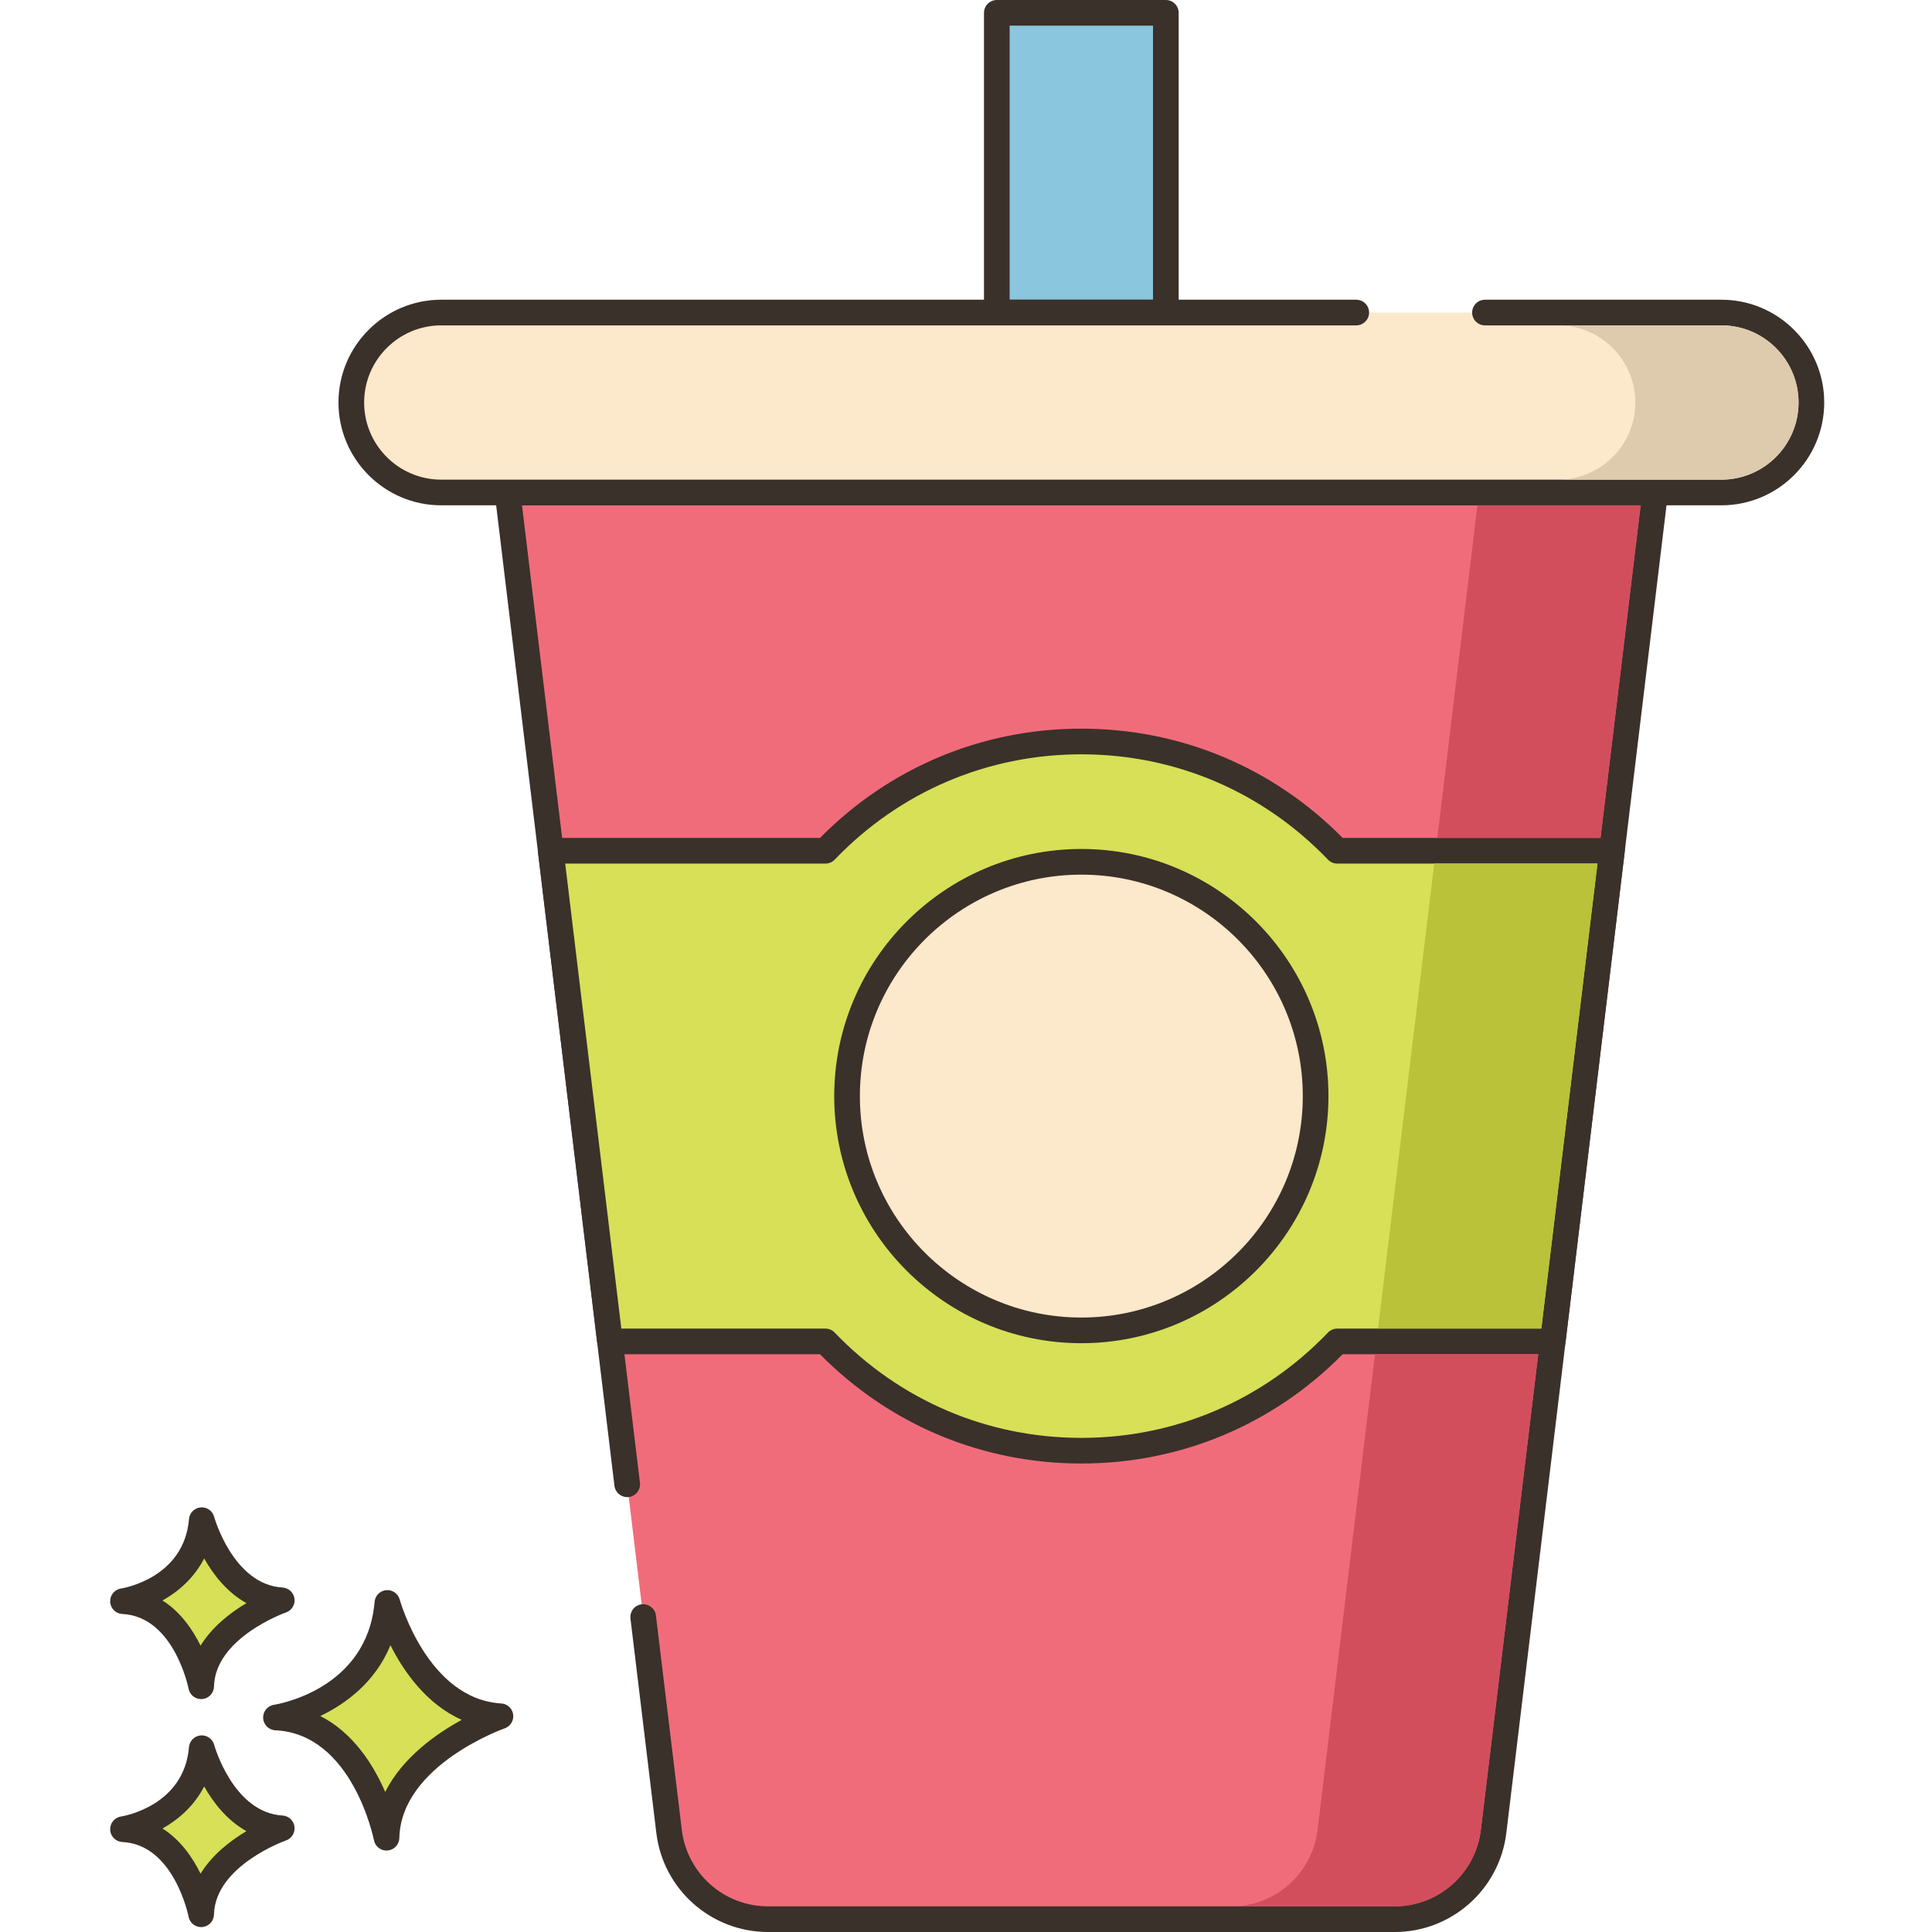 <svg height="451pt" viewBox="-25 0 451 451.756" width="451pt" xmlns="http://www.w3.org/2000/svg"><path d="m65.199 374.816c-1.949 23.129-26.047 26.781-26.047 26.781 20.695.973 25.848 28.117 25.848 28.117.445-19.352 26.645-28.402 26.645-28.402-19.629-1.176-26.445-26.496-26.445-26.496zm0 0" fill="#d7e057"/><path d="m91.82 398.316c-17.207-1.031-23.664-24.047-23.727-24.281-.383-1.406-1.719-2.344-3.164-2.207-1.453.133-2.598 1.285-2.719 2.734-1.723 20.434-22.629 23.93-23.512 24.066-1.523.23-2.625 1.582-2.547 3.117.082 1.543 1.316 2.773 2.855 2.844 18.055.852 23 25.438 23.047 25.688.273 1.422 1.516 2.434 2.941 2.434.086 0 .168-.004.254-.008 1.527-.129 2.715-1.387 2.75-2.922.391-17.016 24.383-25.555 24.625-25.637 1.352-.469 2.184-1.828 1.988-3.246-.195-1.414-1.363-2.496-2.793-2.582zm-27.129 20.691c-2.715-6.262-7.418-13.816-15.176-17.754 5.863-2.809 12.816-7.824 16.402-16.547 3.105 6.141 8.402 13.762 16.672 17.445-6.016 3.281-13.848 8.812-17.898 16.855zm0 0" fill="#3a312a"/><path d="m21.801 408.781c-1.375 16.355-18.426 18.941-18.426 18.941 14.637.688 18.285 19.887 18.285 19.887.312-13.688 18.844-20.09 18.844-20.09-13.879-.832-18.703-18.738-18.703-18.738zm0 0" fill="#d7e057"/><path d="m40.684 424.523c-11.531-.688-15.945-16.371-15.984-16.531-.383-1.402-1.715-2.328-3.164-2.203-1.453.133-2.598 1.285-2.723 2.738-1.156 13.738-15.289 16.129-15.883 16.223-1.527.23-2.625 1.582-2.547 3.121.078 1.543 1.312 2.77 2.852 2.844 12.07.566 15.449 17.289 15.48 17.453.27 1.426 1.516 2.441 2.941 2.441.086 0 .168-.004.25-.012 1.531-.125 2.719-1.387 2.754-2.922.258-11.414 16.664-17.266 16.824-17.32 1.355-.469 2.188-1.828 1.992-3.246-.195-1.418-1.363-2.5-2.793-2.586zm-19.168 13.59c-1.848-3.77-4.68-7.895-8.895-10.559 3.711-2.082 7.395-5.262 9.742-9.832 2.113 3.746 5.309 7.906 9.883 10.449-3.699 2.199-7.977 5.477-10.73 9.941zm0 0" fill="#3a312a"/><path d="m21.801 355.465c-1.375 16.359-18.426 18.941-18.426 18.941 14.637.691 18.285 19.887 18.285 19.887.312-13.688 18.844-20.09 18.844-20.09-13.879-.832-18.703-18.738-18.703-18.738zm0 0" fill="#d7e057"/><path d="m40.688 371.211c-11.535-.691-15.945-16.371-15.988-16.531-.383-1.406-1.715-2.348-3.164-2.207-1.453.133-2.598 1.289-2.723 2.738-1.156 13.742-15.289 16.133-15.883 16.227-1.527.23-2.625 1.582-2.547 3.121.078 1.539 1.312 2.77 2.852 2.84 12.07.57 15.449 17.293 15.48 17.457.27 1.426 1.516 2.438 2.945 2.438.082 0 .164-.004.25-.008 1.531-.129 2.715-1.387 2.75-2.922.262-11.418 16.664-17.266 16.824-17.324 1.355-.465 2.191-1.824 1.992-3.242-.195-1.418-1.363-2.5-2.789-2.586zm-19.172 13.586c-1.848-3.77-4.68-7.895-8.895-10.559 3.711-2.082 7.395-5.258 9.742-9.832 2.113 3.746 5.309 7.91 9.883 10.449-3.699 2.199-7.977 5.477-10.73 9.941zm0 0" fill="#3a312a"/><path d="m207.707 2.996h39.52v70.082h-39.52zm0 0" fill="#8ac6dd"/><path d="m247.227 0h-39.52c-1.656 0-3 1.344-3 3v70.078c0 1.656 1.344 3 3 3h39.52c1.66 0 3-1.344 3-3v-70.082c0-1.652-1.34-2.996-3-2.996zm-3 70.078h-33.52v-64.082h33.52zm0 0" fill="#3a312a"/><path d="m93.297 115.148 10.102 83.781 13.848 114.734 4.031 33.406 3.746 31.039 2.57 21.312 3.477 28.824c1.41 11.719 11.359 20.516 23.133 20.516h146.531c11.773 0 21.723-8.797 23.133-20.516l13.824-114.582 13.848-114.73 10.102-83.785zm0 0" fill="#f16c7a"/><path d="m363.887 113.156c-.57-.641-1.387-1.008-2.246-1.008h-268.344c-.859 0-1.676.367-2.246 1.008-.57.645-.836 1.5-.734 2.352l27.98 231.922c.199 1.645 1.695 2.797 3.34 2.621 1.645-.199 2.816-1.695 2.621-3.34l-27.578-228.562h261.578l-37.371 309.734c-1.227 10.191-9.891 17.875-20.152 17.875h-146.535c-10.262 0-18.926-7.684-20.152-17.875l-6.051-50.137c-.195-1.641-1.695-2.789-3.336-2.617-1.645.199-2.816 1.691-2.621 3.336l6.051 50.133c1.586 13.203 12.812 23.16 26.109 23.16h146.531c13.297 0 24.52-9.957 26.113-23.156l37.773-313.094c.105-.852-.16-1.707-.73-2.352zm0 0" fill="#3a312a"/><path d="m377.137 73.082h-299.336c-11.617 0-21.039 9.418-21.039 21.035 0 11.617 9.418 21.039 21.039 21.039h299.336c11.621 0 21.039-9.422 21.039-21.039 0-11.617-9.418-21.035-21.039-21.035zm0 0" fill="#fce8cb"/><path d="m377.137 70.082h-55.285c-1.656 0-3 1.344-3 3s1.344 3 3 3h55.285c9.945 0 18.039 8.094 18.039 18.035 0 9.945-8.094 18.039-18.039 18.039h-299.336c-9.945 0-18.035-8.094-18.035-18.039 0-9.945 8.09-18.035 18.035-18.035h213.949c1.656 0 3-1.344 3-3s-1.344-3-3-3h-213.949c-13.254 0-24.035 10.785-24.035 24.035 0 13.254 10.781 24.039 24.035 24.039h299.336c13.254 0 24.039-10.785 24.039-24.039 0-13.254-10.785-24.035-24.039-24.035zm0 0" fill="#3a312a"/><path d="m287.305 198.93c-15.094-15.738-36.312-25.551-59.836-25.551-23.527 0-44.746 9.812-59.836 25.551h-64.234l13.848 114.73h50.383c15.094 15.738 36.312 25.555 59.84 25.555 23.523 0 44.746-9.816 59.836-25.555h50.383l13.848-114.73zm0 0" fill="#d7e057"/><path d="m353.781 196.938c-.57-.641-1.387-1.008-2.242-1.008h-62.965c-16.277-16.488-37.922-25.551-61.105-25.551-23.18 0-44.828 9.062-61.102 25.551h-62.969c-.855 0-1.676.367-2.246 1.008-.57.641-.836 1.5-.734 2.352l13.852 114.734c.18 1.508 1.457 2.637 2.977 2.637h49.117c16.273 16.488 37.922 25.551 61.102 25.551 23.18 0 44.828-9.062 61.105-25.551h49.117c1.516 0 2.797-1.129 2.977-2.637l13.848-114.734c.105-.852-.16-1.707-.73-2.352zm-18.754 113.727h-47.723c-.816 0-1.598.332-2.164.926-15.23 15.879-35.711 24.625-57.672 24.625s-42.441-8.746-57.672-24.625c-.566-.594-1.348-.926-2.168-.926h-47.723l-13.121-108.734h60.848c.816 0 1.598-.332 2.164-.922 15.23-15.883 35.715-24.629 57.672-24.629 21.961 0 42.441 8.746 57.672 24.629.566.59 1.348.922 2.168.922h60.848zm0 0" fill="#3a312a"/><path d="m227.898 201.492c-30.258-.238-54.977 24.094-55.215 54.348-.242 30.258 24.094 54.977 54.348 55.215 30.254.242 54.977-24.094 55.215-54.348.238-30.254-24.094-54.977-54.348-55.215zm0 0" fill="#fce8cb"/><path d="m227.469 198.516c-31.859 0-57.781 25.918-57.781 57.781 0 31.859 25.918 57.781 57.781 57.781 31.859 0 57.781-25.922 57.781-57.781 0-31.863-25.922-57.781-57.781-57.781zm0 109.562c-28.555 0-51.781-23.227-51.781-51.781s23.227-51.781 51.781-51.781 51.781 23.227 51.781 51.781-23.227 51.781-51.781 51.781zm0 0" fill="#3a312a"/><path d="m320.09 118.156-9.383 77.762h38.16l9.379-77.762zm0 0" fill="#d34e5c"/><path d="m296.129 316.656-13.422 111.223c-1.219 10.199-9.879 17.879-20.141 17.879h38.16c10.262 0 18.941-7.68 20.16-17.879l13.422-111.223zm0 0" fill="#d34e5c"/><path d="m377.129 76.078h-38.16c9.938 0 18.039 8.102 18.039 18.039 0 9.941-8.102 18.039-18.039 18.039h38.16c9.961 0 18.039-8.098 18.039-18.039 0-9.938-8.078-18.039-18.039-18.039zm0 0" fill="#decaad"/><path d="m309.988 201.918-13.141 108.738h38.18l13.121-108.738zm0 0" fill="#b9c239"/></svg>